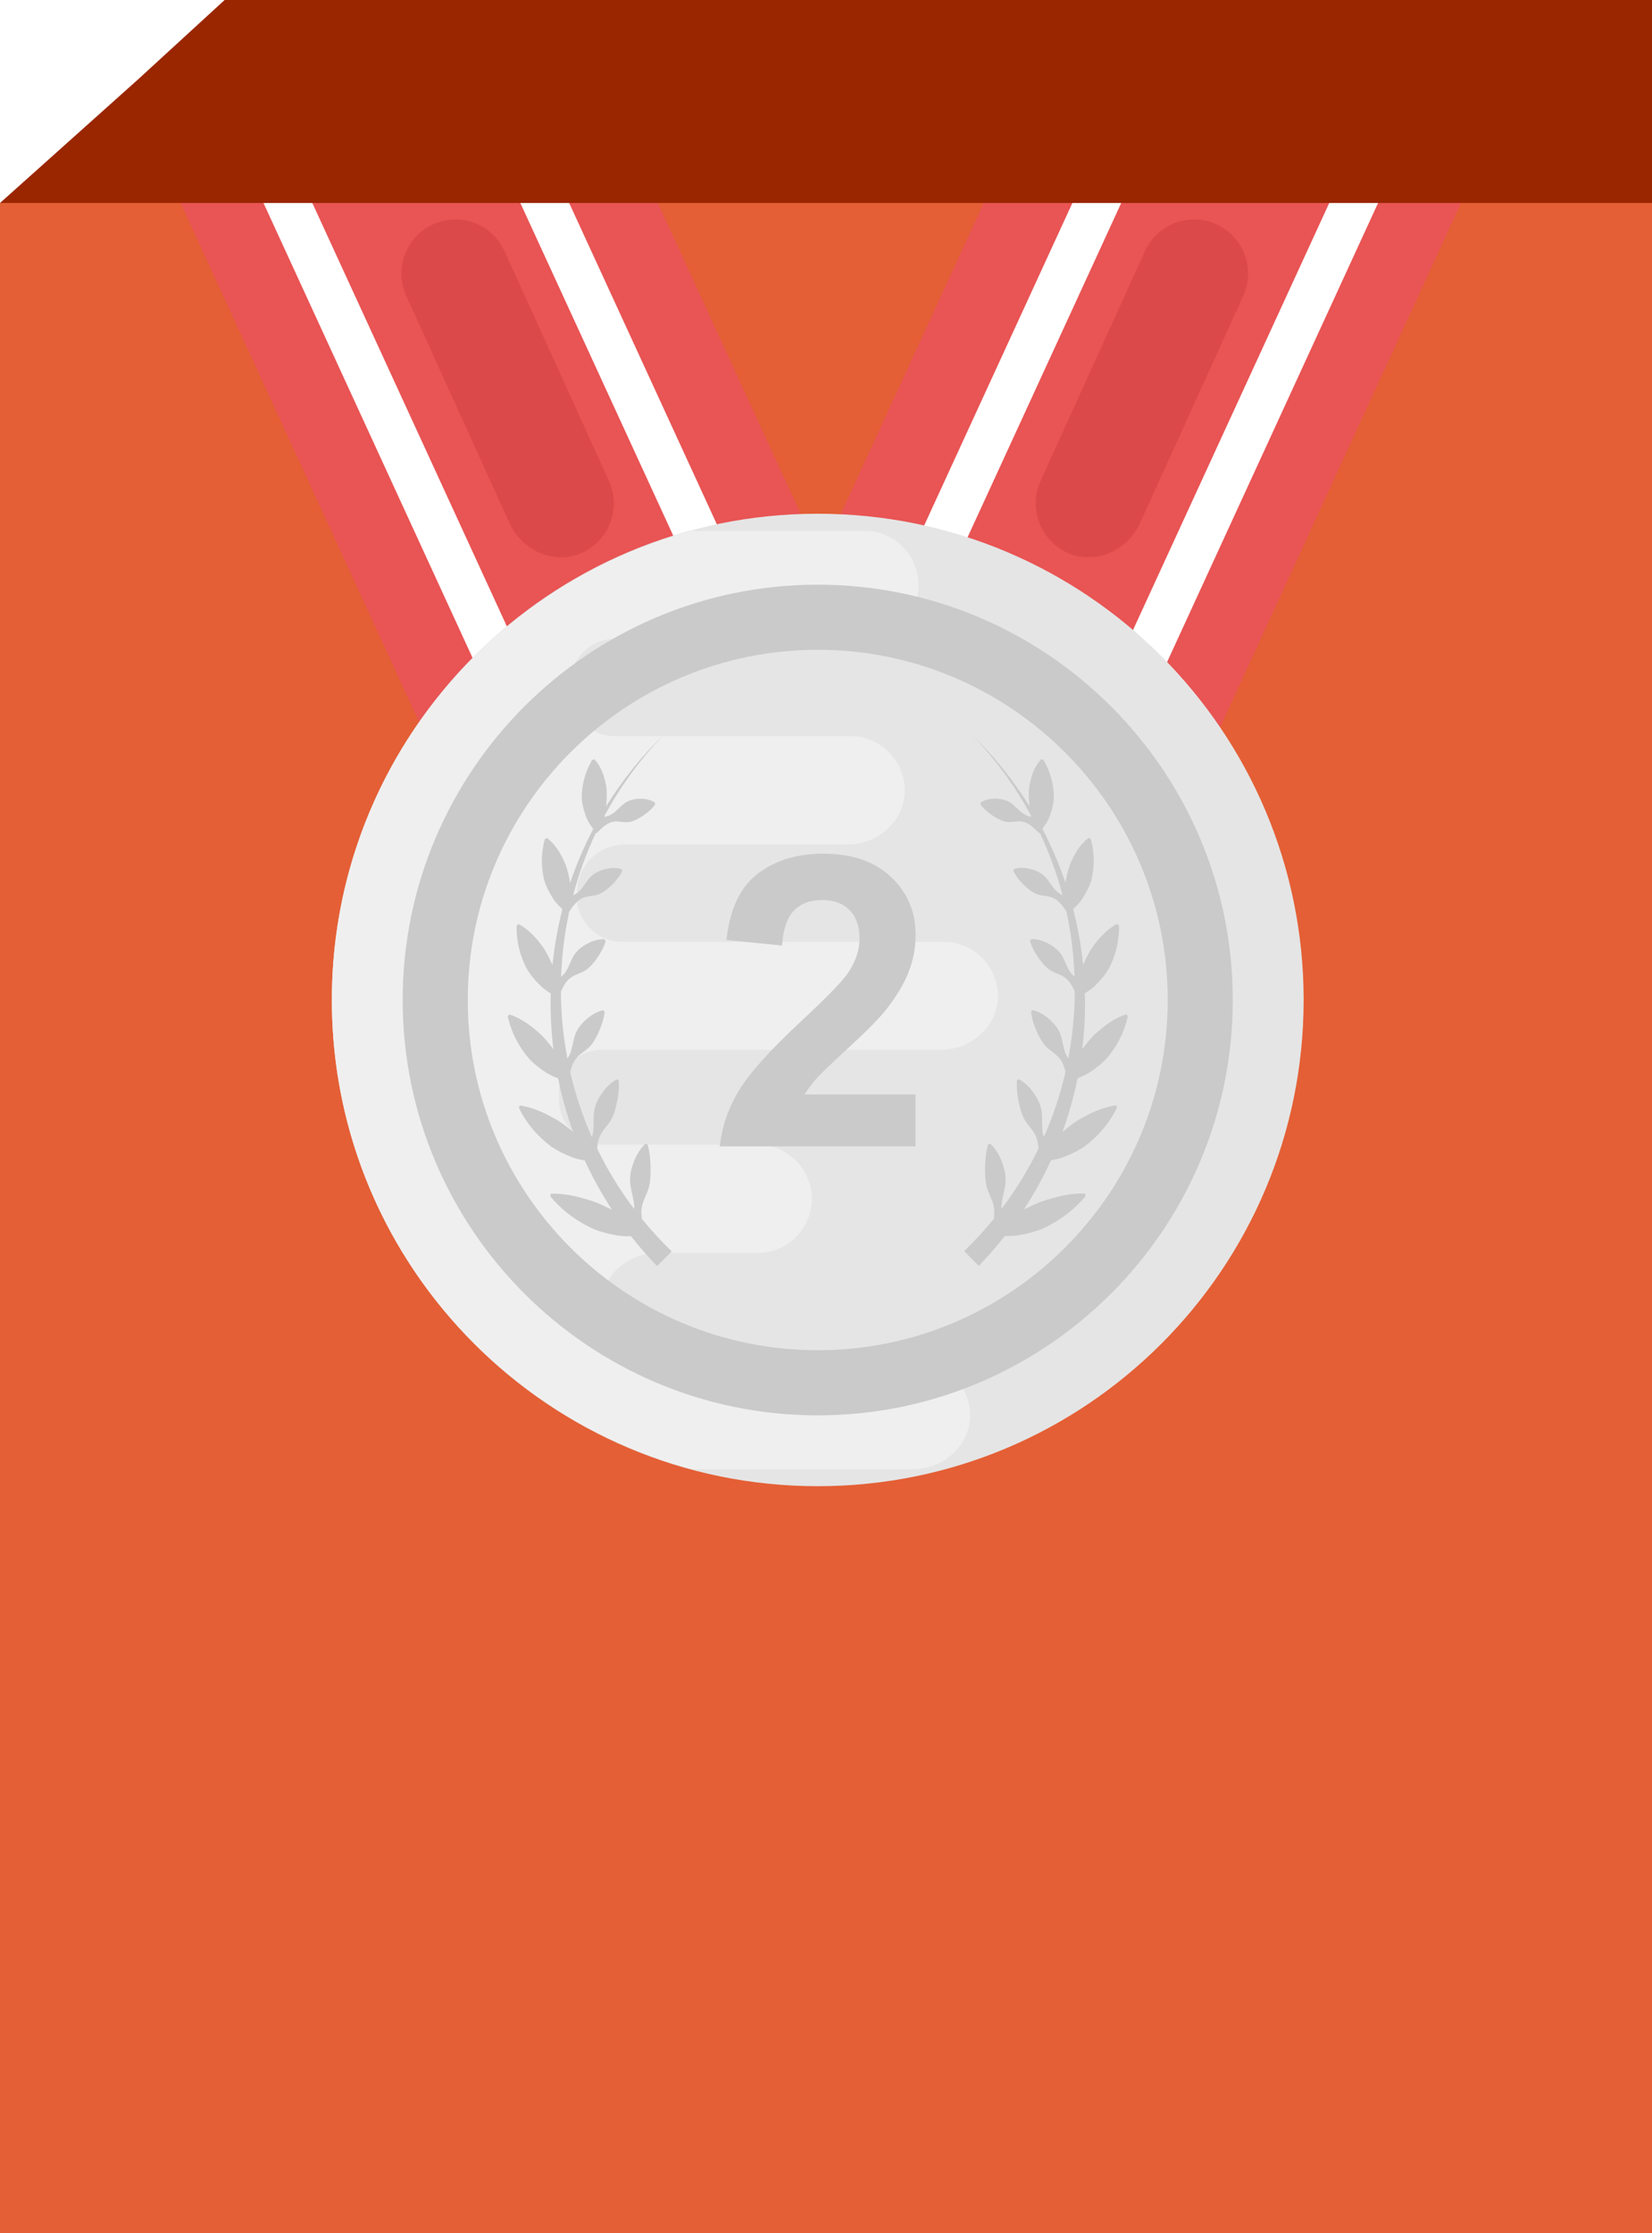 <svg width="114" height="154" viewBox="0 0 114 154" fill="none" xmlns="http://www.w3.org/2000/svg">
<rect y="14" width="114" height="140" fill="#E45F35"/>
<g filter="url(#filter0_di_1188_10637)">
<path d="M62.008 50.114L34.818 62.616L12 13H44.937L62.008 50.114Z" fill="#E95454"/>
<path d="M17.724 13L38.209 57.542L40.499 55.202L21.093 13H17.724ZM35.448 13L55.934 57.542L58.227 55.202L38.818 13H35.448Z" fill="white"/>
<path d="M51.272 50.114L78.463 62.616L101.28 13H68.343L51.272 50.114Z" fill="#E95454"/>
<path d="M95.556 13L75.071 57.542L72.781 55.202L92.187 13H95.556ZM77.832 13L57.346 57.542L55.053 55.202L74.462 13H77.832Z" fill="white"/>
<path d="M56.43 102.491C74.949 102.491 89.961 87.478 89.961 68.959C89.961 50.44 74.949 35.428 56.43 35.428C37.911 35.428 22.899 50.44 22.899 68.959C22.899 87.478 37.911 102.491 56.43 102.491Z" fill="#E5E5E5"/>
<path d="M65.114 64.949H42.941C41.217 64.949 39.801 63.536 39.801 61.809L39.827 61.594V61.546C39.801 59.727 41.287 58.241 43.109 58.241H58.479C60.514 58.241 62.311 56.733 62.431 54.695C62.527 52.562 60.825 50.765 58.695 50.765H42.417C40.62 50.765 39.277 49.257 39.303 47.46V47.365C39.277 45.568 40.62 44.06 42.417 44.06H59.452C61.464 44.06 63.261 42.552 63.382 40.539C63.477 38.383 61.775 36.609 59.645 36.609H47.746C33.447 40.441 22.901 53.453 22.901 68.963C22.901 84.473 33.444 97.485 47.746 101.317H63.011C65.024 101.317 66.821 99.809 66.942 97.797C67.037 95.641 65.335 93.867 63.205 93.867L45.189 93.861C43.064 93.861 41.352 92.081 41.467 89.931C41.573 87.915 43.381 86.402 45.402 86.402H52.388C54.398 86.343 56.018 84.7 56.018 82.676C56.018 80.616 54.341 78.94 52.281 78.94H41.691C39.967 78.94 38.551 77.527 38.577 75.803V75.539C38.456 73.838 39.821 72.4 41.523 72.4H64.909C66.944 72.4 68.741 70.892 68.862 68.879C68.949 66.723 67.247 64.949 65.114 64.949Z" fill="#F0EFEF"/>
<path d="M56.43 40.32C40.637 40.32 27.787 53.167 27.787 68.963C27.787 84.758 40.637 97.606 56.43 97.606C72.223 97.606 85.072 84.758 85.072 68.963C85.072 53.167 72.223 40.32 56.43 40.32ZM56.43 93.115C43.112 93.115 32.278 82.281 32.278 68.963C32.278 55.645 43.112 44.81 56.43 44.81C69.748 44.81 80.582 55.645 80.582 68.963C80.582 82.281 69.745 93.115 56.43 93.115Z" fill="#CACACA"/>
<path d="M58.63 72.184C59.847 71.068 60.688 70.213 61.153 69.619C61.857 68.722 62.373 67.867 62.695 67.048C63.02 66.23 63.183 65.369 63.183 64.464C63.183 62.874 62.616 61.543 61.484 60.475C60.351 59.404 58.793 58.871 56.808 58.871C54.997 58.871 53.489 59.334 52.284 60.256C51.079 61.178 50.361 62.7 50.131 64.823L53.969 65.207C54.041 64.082 54.316 63.278 54.79 62.793C55.267 62.308 55.906 62.067 56.71 62.067C57.523 62.067 58.162 62.297 58.622 62.759C59.082 63.222 59.314 63.881 59.314 64.741C59.314 65.518 59.048 66.305 58.518 67.099C58.126 67.673 57.06 68.772 55.323 70.39C53.167 72.391 51.721 73.997 50.989 75.208C50.257 76.419 49.82 77.7 49.671 79.054H63.177V75.475H55.527C55.729 75.127 55.992 74.771 56.315 74.406C56.643 74.039 57.414 73.299 58.63 72.184ZM44.281 83.321C44.343 82.827 44.623 82.398 44.76 81.936C44.892 81.471 44.901 80.98 44.895 80.484C44.881 79.985 44.847 79.483 44.687 78.928C44.64 78.911 44.592 78.894 44.544 78.875C44.158 79.228 43.931 79.646 43.748 80.091C43.577 80.537 43.451 81.008 43.485 81.535C43.521 82.065 43.734 82.648 43.768 83.172C43.774 83.239 43.757 83.304 43.76 83.371C42.776 82.072 41.923 80.68 41.212 79.214C41.231 78.922 41.276 78.645 41.38 78.398C41.551 77.969 41.915 77.65 42.145 77.266C42.372 76.876 42.484 76.433 42.582 75.982C42.672 75.525 42.742 75.06 42.697 74.513C42.655 74.485 42.613 74.457 42.571 74.432C42.128 74.664 41.825 74.995 41.559 75.357C41.304 75.724 41.085 76.122 41.004 76.607C40.926 77.095 41.004 77.672 40.917 78.149C40.903 78.241 40.861 78.32 40.839 78.409C40.202 76.966 39.703 75.465 39.347 73.927C39.429 73.596 39.535 73.288 39.718 73.044C39.967 72.697 40.379 72.492 40.676 72.198C40.971 71.898 41.161 71.516 41.34 71.118C41.511 70.715 41.666 70.3 41.722 69.776C41.685 69.739 41.652 69.703 41.615 69.666C41.153 69.776 40.802 70.008 40.48 70.28C40.166 70.558 39.883 70.874 39.712 71.301C39.544 71.732 39.504 72.282 39.328 72.697C39.283 72.809 39.213 72.896 39.154 72.994C38.865 71.477 38.715 69.938 38.706 68.394C38.862 68.029 39.047 67.698 39.314 67.48C39.617 67.219 40.04 67.135 40.376 66.93C40.707 66.723 40.959 66.412 41.197 66.081C41.43 65.742 41.649 65.383 41.795 64.898C41.767 64.856 41.741 64.811 41.713 64.769C41.259 64.758 40.889 64.895 40.539 65.072C40.194 65.257 39.872 65.484 39.631 65.843C39.392 66.207 39.255 66.715 39.008 67.057C38.927 67.177 38.821 67.267 38.719 67.362C38.773 65.857 38.958 64.349 39.28 62.866C39.294 62.843 39.311 62.821 39.325 62.799C39.566 62.434 39.832 62.112 40.163 61.949C40.491 61.778 40.9 61.809 41.248 61.697C41.593 61.582 41.884 61.344 42.167 61.083C42.448 60.811 42.717 60.517 42.944 60.077C42.927 60.029 42.91 59.979 42.893 59.931C42.476 59.81 42.111 59.852 41.752 59.937C41.399 60.032 41.057 60.172 40.766 60.458C40.477 60.749 40.25 61.204 39.959 61.467C39.832 61.588 39.689 61.669 39.547 61.745C39.942 60.256 40.472 58.806 41.13 57.414C41.144 57.431 41.156 57.447 41.169 57.464C41.226 57.405 41.284 57.349 41.34 57.29C41.635 56.996 41.943 56.749 42.279 56.676C42.613 56.592 42.98 56.724 43.317 56.699C43.656 56.671 43.967 56.508 44.281 56.315C44.592 56.113 44.901 55.883 45.203 55.499C45.2 55.446 45.195 55.393 45.192 55.342C44.839 55.126 44.5 55.084 44.158 55.081C43.819 55.09 43.477 55.149 43.151 55.359C42.826 55.578 42.526 55.964 42.204 56.149C42.047 56.248 41.882 56.304 41.713 56.34C41.719 56.306 41.719 56.276 41.724 56.245C42.804 54.243 44.175 52.351 45.84 50.63C44.261 52.155 42.919 53.834 41.814 55.628C41.817 55.575 41.842 55.513 41.842 55.46C41.867 55.076 41.887 54.695 41.851 54.33C41.736 53.624 41.545 52.937 41.018 52.362C40.962 52.382 40.906 52.404 40.85 52.424C40.292 53.402 40.146 54.26 40.144 55.042C40.166 55.423 40.256 55.774 40.371 56.107C40.466 56.452 40.637 56.758 40.85 57.041C40.881 57.08 40.912 57.122 40.94 57.161C40.306 58.367 39.773 59.614 39.342 60.892C39.339 60.878 39.342 60.864 39.339 60.853C39.263 60.45 39.179 60.049 39.053 59.681C38.756 58.967 38.397 58.288 37.741 57.784C37.691 57.815 37.64 57.848 37.593 57.879C37.293 59.006 37.366 59.925 37.565 60.735C37.685 61.128 37.865 61.473 38.066 61.798C38.251 62.14 38.501 62.42 38.787 62.672C38.795 62.681 38.804 62.686 38.812 62.695C38.487 63.961 38.258 65.249 38.125 66.549C37.949 66.168 37.775 65.79 37.562 65.448C37.083 64.766 36.553 64.13 35.773 63.721C35.731 63.763 35.689 63.805 35.65 63.847C35.63 65.066 35.939 66.003 36.348 66.802C36.569 67.183 36.839 67.508 37.127 67.802C37.38 68.091 37.682 68.312 38.005 68.506C37.971 69.791 38.033 71.076 38.19 72.352C37.929 72.021 37.671 71.687 37.385 71.399C36.724 70.793 36.026 70.238 35.137 69.952C35.106 70.003 35.073 70.053 35.042 70.104C35.328 71.357 35.874 72.259 36.497 72.996C36.819 73.347 37.178 73.624 37.548 73.871C37.845 74.093 38.176 74.233 38.512 74.362C38.766 75.618 39.113 76.854 39.549 78.059C39.216 77.793 38.885 77.518 38.537 77.294C37.702 76.806 36.847 76.369 35.866 76.237L35.807 76.405C36.413 77.627 37.206 78.443 38.038 79.071C38.462 79.362 38.905 79.576 39.35 79.752C39.675 79.901 40.015 79.965 40.354 80.027C40.895 81.205 41.523 82.342 42.232 83.427C41.837 83.237 41.441 83.037 41.046 82.886C40.051 82.558 39.05 82.278 37.999 82.323C37.993 82.384 37.985 82.443 37.98 82.505C38.919 83.629 39.956 84.296 40.987 84.764C41.506 84.975 42.025 85.101 42.54 85.188C42.879 85.26 43.21 85.252 43.544 85.252C44.107 85.969 44.707 86.656 45.341 87.312L46.355 86.298C45.626 85.594 44.94 84.847 44.301 84.061C44.256 83.803 44.245 83.553 44.281 83.321ZM74.334 77.285C73.986 77.51 73.658 77.784 73.322 78.051C73.759 76.846 74.106 75.61 74.359 74.353C74.695 74.224 75.026 74.081 75.323 73.863C75.693 73.616 76.052 73.338 76.374 72.988C76.996 72.248 77.543 71.348 77.829 70.095C77.798 70.045 77.764 69.994 77.734 69.944C76.845 70.23 76.147 70.785 75.486 71.39C75.2 71.679 74.942 72.013 74.681 72.343C74.838 71.068 74.9 69.782 74.866 68.497C75.188 68.304 75.491 68.083 75.743 67.794C76.032 67.499 76.301 67.174 76.523 66.793C76.932 65.994 77.237 65.058 77.221 63.839L77.095 63.712C76.315 64.122 75.785 64.758 75.306 65.439C75.093 65.781 74.916 66.16 74.743 66.541C74.611 65.241 74.381 63.952 74.056 62.686C74.064 62.678 74.073 62.672 74.081 62.664C74.367 62.412 74.617 62.129 74.802 61.789C75.003 61.464 75.183 61.117 75.303 60.727C75.502 59.914 75.575 58.995 75.275 57.871C75.225 57.837 75.174 57.806 75.127 57.775C74.471 58.28 74.109 58.958 73.815 59.673C73.689 60.043 73.602 60.441 73.529 60.845C73.526 60.856 73.526 60.873 73.526 60.884C73.093 59.6 72.559 58.352 71.928 57.153C71.959 57.114 71.99 57.072 72.018 57.032C72.231 56.749 72.402 56.444 72.497 56.099C72.612 55.765 72.702 55.415 72.725 55.034C72.722 54.252 72.576 53.394 72.018 52.416C71.962 52.393 71.906 52.374 71.85 52.354C71.323 52.929 71.132 53.615 71.017 54.322C70.981 54.683 71.001 55.065 71.026 55.452C71.026 55.505 71.048 55.564 71.054 55.62C69.924 53.793 68.572 52.114 67.028 50.622C68.694 52.346 70.064 54.238 71.144 56.236C71.149 56.27 71.152 56.301 71.155 56.332C70.982 56.298 70.817 56.234 70.667 56.141C70.345 55.956 70.045 55.566 69.719 55.35C69.394 55.14 69.052 55.084 68.713 55.073C68.371 55.076 68.029 55.118 67.679 55.334C67.676 55.387 67.67 55.44 67.668 55.491C67.97 55.875 68.276 56.105 68.59 56.306C68.904 56.497 69.215 56.662 69.554 56.691C69.891 56.716 70.258 56.584 70.591 56.668C70.928 56.741 71.236 56.988 71.53 57.282C71.586 57.341 71.645 57.397 71.701 57.456C71.715 57.439 71.727 57.422 71.741 57.405C72.4 58.797 72.93 60.247 73.324 61.736C73.181 61.66 73.038 61.579 72.912 61.459C72.621 61.195 72.394 60.744 72.105 60.45C71.816 60.164 71.472 60.023 71.118 59.928C70.762 59.844 70.395 59.802 69.977 59.922C69.961 59.97 69.944 60.021 69.927 60.068C70.154 60.508 70.423 60.803 70.703 61.075C70.987 61.335 71.278 61.574 71.623 61.688C71.97 61.801 72.38 61.77 72.708 61.941C73.041 62.103 73.308 62.423 73.546 62.79C73.56 62.813 73.577 62.835 73.591 62.857C73.911 64.337 74.099 65.841 74.151 67.354C74.05 67.258 73.947 67.169 73.862 67.048C73.616 66.706 73.478 66.199 73.24 65.834C72.999 65.476 72.677 65.249 72.332 65.064C71.982 64.887 71.612 64.75 71.157 64.761C71.129 64.803 71.104 64.848 71.076 64.89C71.222 65.377 71.441 65.734 71.676 66.073C71.917 66.403 72.167 66.717 72.497 66.922C72.831 67.127 73.257 67.208 73.56 67.472C73.826 67.69 74.011 68.021 74.168 68.385C74.16 69.93 74.008 71.469 73.72 72.985C73.661 72.887 73.591 72.797 73.546 72.688C73.366 72.273 73.33 71.724 73.162 71.292C72.991 70.866 72.705 70.549 72.394 70.272C72.071 70 71.721 69.767 71.258 69.658C71.222 69.694 71.188 69.731 71.152 69.767C71.208 70.289 71.362 70.704 71.533 71.11C71.713 71.505 71.903 71.886 72.198 72.189C72.495 72.486 72.907 72.688 73.156 73.036C73.338 73.277 73.448 73.588 73.529 73.919C73.175 75.457 72.676 76.958 72.038 78.401C72.015 78.314 71.973 78.233 71.959 78.14C71.872 77.664 71.951 77.086 71.872 76.599C71.791 76.114 71.572 75.716 71.317 75.348C71.051 74.987 70.748 74.659 70.305 74.423C70.263 74.451 70.221 74.479 70.179 74.505C70.134 75.051 70.204 75.517 70.294 75.974C70.392 76.428 70.504 76.871 70.731 77.257C70.961 77.644 71.326 77.964 71.497 78.39C71.6 78.636 71.645 78.914 71.665 79.206C70.954 80.672 70.101 82.064 69.117 83.363C69.117 83.295 69.103 83.231 69.106 83.164C69.136 82.639 69.352 82.056 69.389 81.527C69.42 81 69.293 80.529 69.125 80.083C68.943 79.64 68.716 79.222 68.329 78.866C68.281 78.883 68.234 78.903 68.186 78.92C68.026 79.475 67.996 79.974 67.979 80.475C67.973 80.972 67.981 81.465 68.113 81.927C68.248 82.39 68.531 82.819 68.593 83.312C68.629 83.548 68.618 83.794 68.584 84.047C67.954 84.823 67.267 85.572 66.529 86.284L67.544 87.298C68.179 86.643 68.778 85.956 69.341 85.238C69.675 85.235 70.005 85.246 70.345 85.174C70.86 85.087 71.379 84.96 71.897 84.75C72.929 84.282 73.966 83.615 74.905 82.491C74.9 82.43 74.894 82.369 74.886 82.309C73.835 82.264 72.834 82.544 71.839 82.872C71.443 83.023 71.048 83.222 70.653 83.413C71.363 82.328 71.99 81.191 72.531 80.013C72.87 79.948 73.209 79.884 73.535 79.738C73.98 79.561 74.423 79.349 74.846 79.057C75.679 78.429 76.472 77.613 77.078 76.391L77.019 76.223C76.024 76.36 75.169 76.798 74.334 77.285Z" fill="#CACACA"/>
<path d="M42.022 33.175L34.818 17.326C33.971 15.45 31.762 14.618 29.89 15.467C28.017 16.316 27.182 18.523 28.031 20.398L35.146 36.051C35.984 37.907 38.1 38.921 39.984 38.201C41.985 37.396 42.902 35.117 42.022 33.175ZM71.805 33.175L79.009 17.326C79.856 15.45 82.065 14.618 83.937 15.467C85.812 16.314 86.645 18.523 85.796 20.398L78.681 36.051C77.843 37.907 75.727 38.921 73.843 38.201C71.841 37.396 70.928 35.117 71.805 33.175Z" fill="#DC494A"/>
</g>
<path d="M9.5 5.5L15.5 0H21.5H36H62.5H114V14H0L9.5 5.5Z" fill="#9A2600"/>
<defs>
<filter id="filter0_di_1188_10637" x="7" y="9" width="99.28" height="102.491" filterUnits="userSpaceOnUse" color-interpolation-filters="sRGB">
<feFlood flood-opacity="0" result="BackgroundImageFix"/>
<feColorMatrix in="SourceAlpha" type="matrix" values="0 0 0 0 0 0 0 0 0 0 0 0 0 0 0 0 0 0 127 0" result="hardAlpha"/>
<feOffset dy="4"/>
<feGaussianBlur stdDeviation="2.5"/>
<feComposite in2="hardAlpha" operator="out"/>
<feColorMatrix type="matrix" values="0 0 0 0 0 0 0 0 0 0 0 0 0 0 0 0 0 0 0.35 0"/>
<feBlend mode="normal" in2="BackgroundImageFix" result="effect1_dropShadow_1188_10637"/>
<feBlend mode="normal" in="SourceGraphic" in2="effect1_dropShadow_1188_10637" result="shape"/>
<feColorMatrix in="SourceAlpha" type="matrix" values="0 0 0 0 0 0 0 0 0 0 0 0 0 0 0 0 0 0 127 0" result="hardAlpha"/>
<feOffset dy="-4"/>
<feGaussianBlur stdDeviation="2"/>
<feComposite in2="hardAlpha" operator="arithmetic" k2="-1" k3="1"/>
<feColorMatrix type="matrix" values="0 0 0 0 1 0 0 0 0 0.687 0 0 0 0 0.621 0 0 0 0.3 0"/>
<feBlend mode="normal" in2="shape" result="effect2_innerShadow_1188_10637"/>
</filter>
</defs>
</svg>

